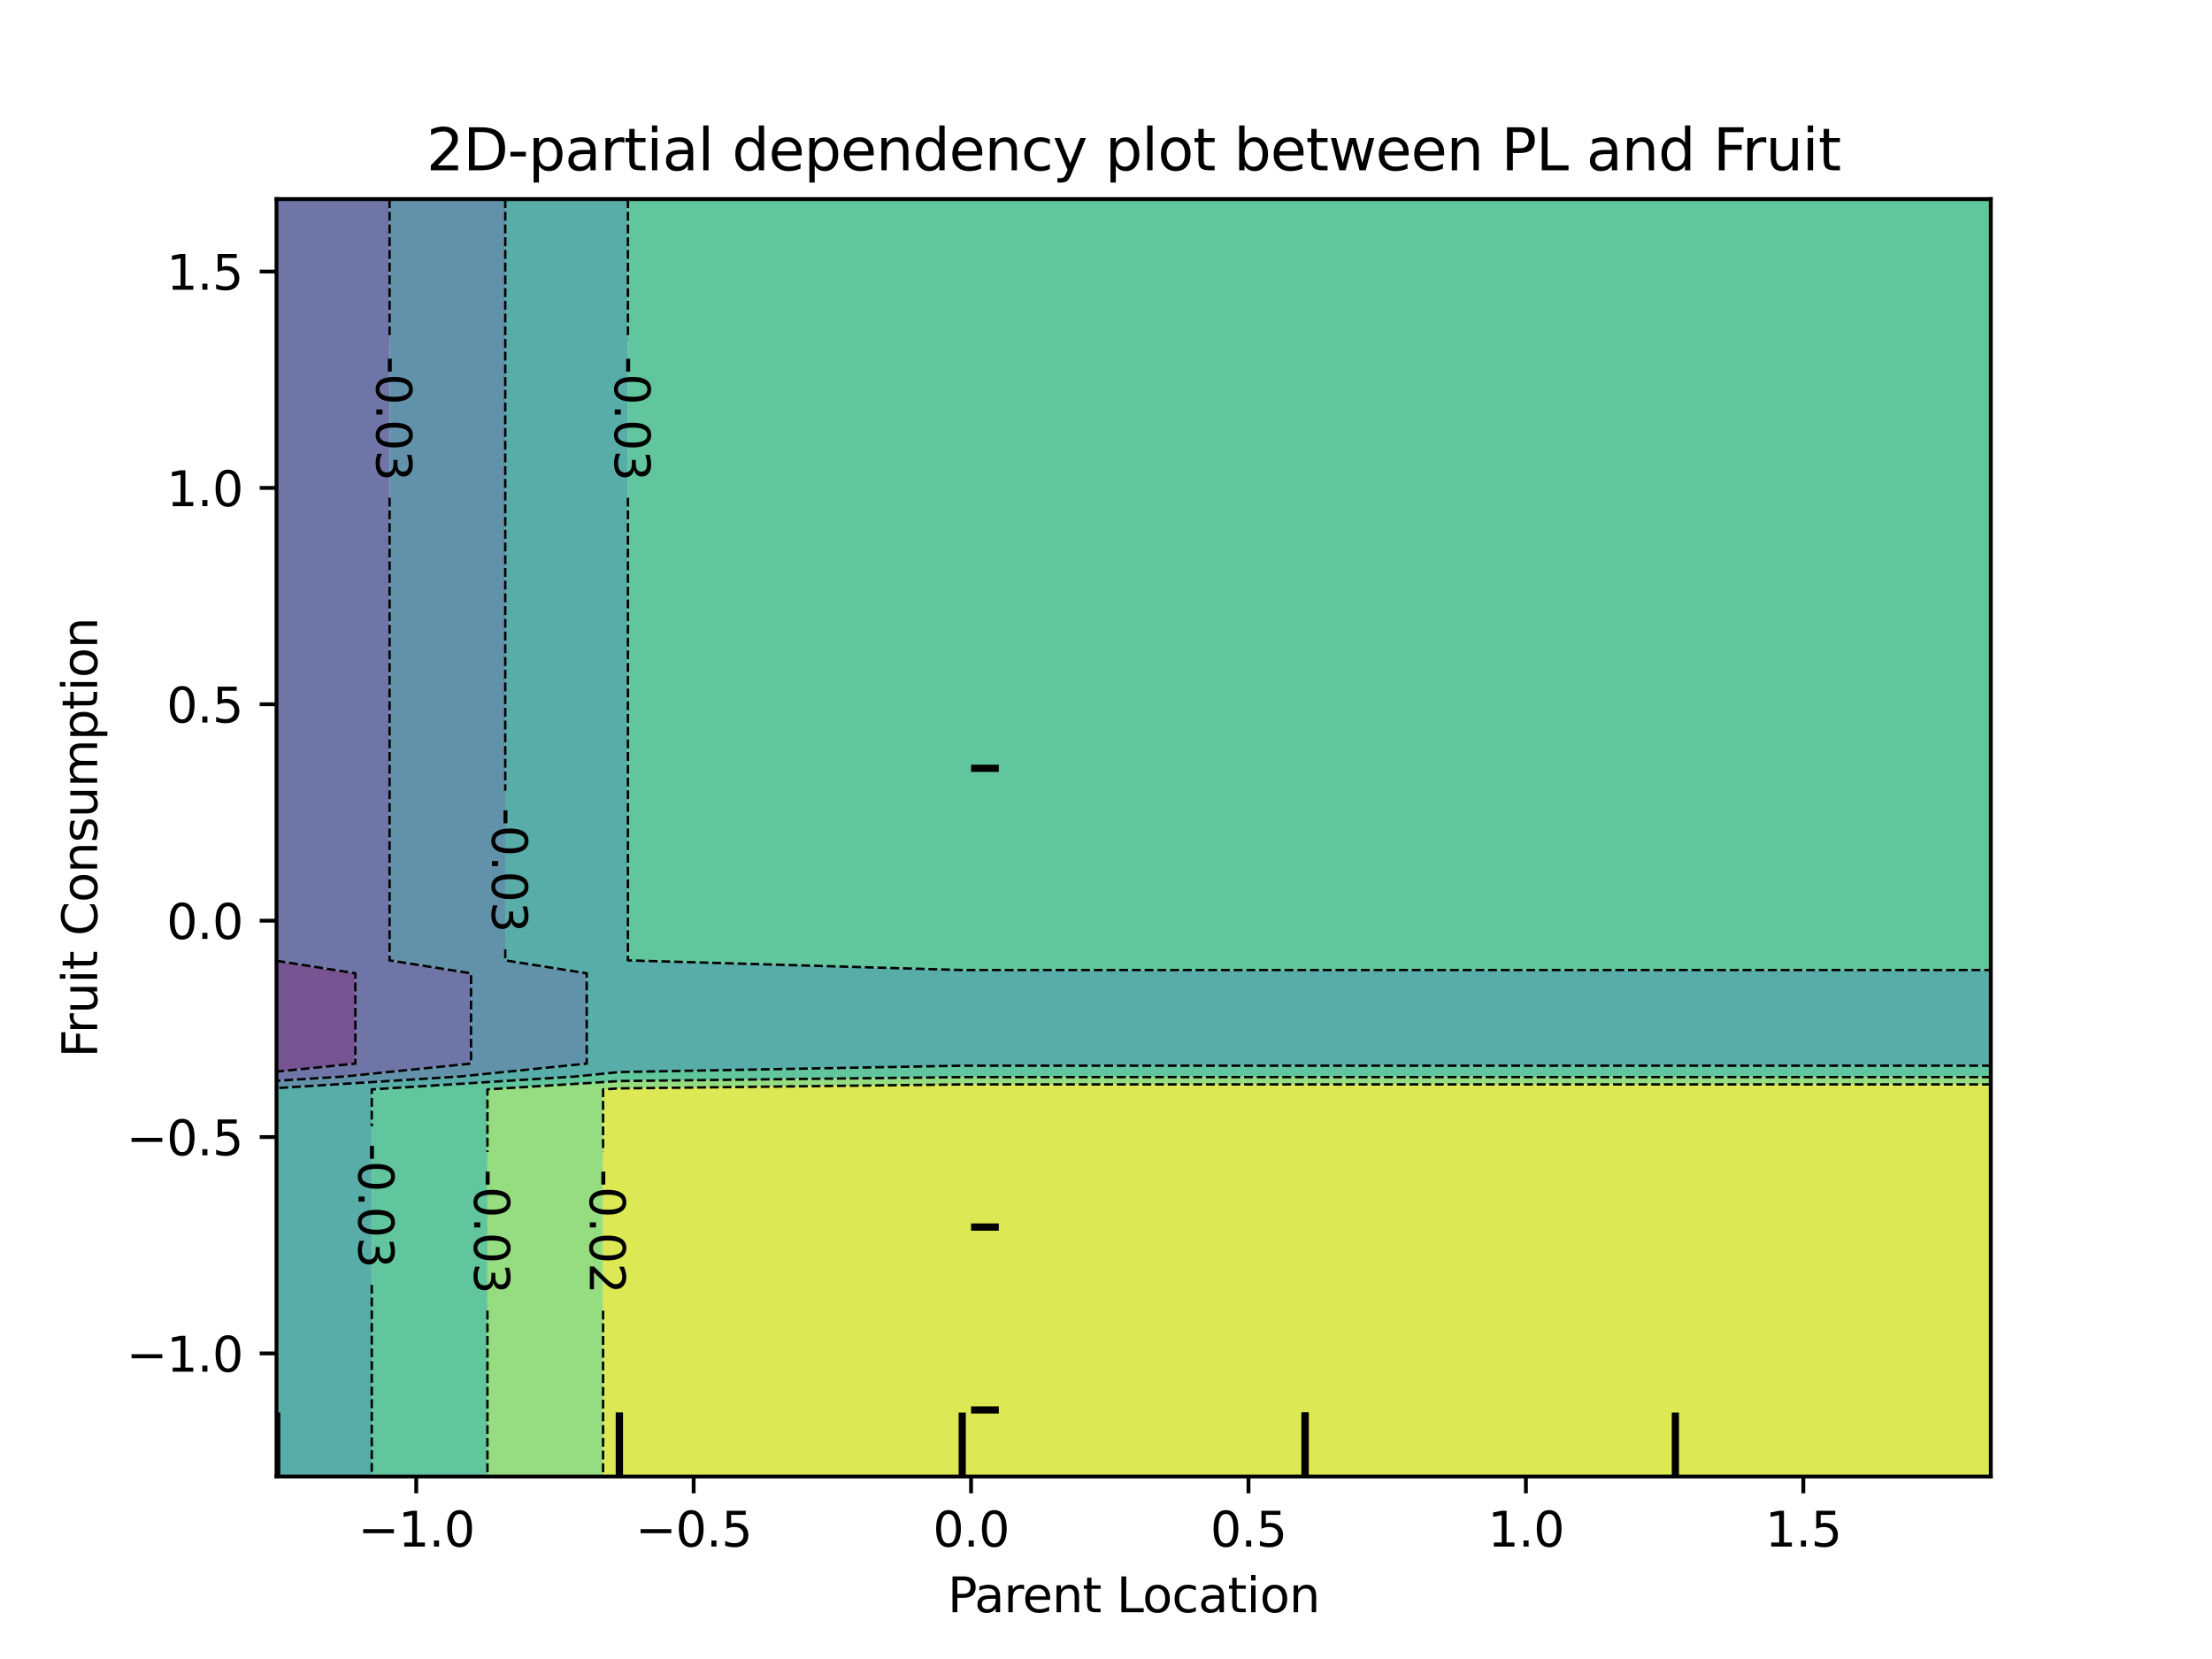 <?xml version="1.0" encoding="utf-8" standalone="no"?>
<!DOCTYPE svg PUBLIC "-//W3C//DTD SVG 1.1//EN"
  "http://www.w3.org/Graphics/SVG/1.1/DTD/svg11.dtd">
<svg xmlns:xlink="http://www.w3.org/1999/xlink" width="460.8pt" height="345.6pt" viewBox="0 0 460.8 345.6" xmlns="http://www.w3.org/2000/svg" version="1.1">
 <defs>
  <style type="text/css">*{stroke-linejoin: round; stroke-linecap: butt}</style>
 </defs>
 <g id="figure_1">
  <g id="patch_1">
   <path d="M 0 345.6 
L 460.8 345.6 
L 460.8 0 
L 0 0 
L 0 345.6 
z
" style="fill: none"/>
  </g>
  <g id="axes_1"/>
  <g id="axes_2">
   <g id="patch_2">
    <path d="M 57.6 307.584 
L 414.72 307.584 
L 414.72 41.472 
L 57.6 41.472 
L 57.6 307.584 
z
" style="fill: none"/>
   </g>
   <g id="PathCollection_1">
    <path d="M 74.029 221.568 
L 74.029 218.88 
L 74.029 216.192 
L 74.029 213.504 
L 74.029 210.816 
L 74.029 208.128 
L 74.029 205.44 
L 74.029 202.752 
L 57.6 200.149 
L 57.6 202.752 
L 57.6 205.44 
L 57.6 208.128 
L 57.6 210.816 
L 57.6 213.504 
L 57.6 216.192 
L 57.6 218.88 
L 57.6 221.568 
L 57.6 223.24 
z
" clip-path="url(#p60df423c65)" style="fill: #481b6d; fill-opacity: 0.75"/>
   </g>
   <g id="PathCollection_2">
    <path d="M 71.714 224.256 
L 98.126 221.568 
L 98.126 218.88 
L 98.126 216.192 
L 98.126 213.504 
L 98.126 210.816 
L 98.126 208.128 
L 98.126 205.44 
L 98.126 202.752 
L 81.158 200.064 
L 81.158 197.376 
L 81.158 194.688 
L 81.158 192 
L 81.158 189.312 
L 81.158 186.624 
L 81.158 183.936 
L 81.158 181.248 
L 81.158 178.56 
L 81.158 175.872 
L 81.158 173.184 
L 81.158 170.496 
L 81.158 167.808 
L 81.158 165.12 
L 81.158 162.432 
L 81.158 159.744 
L 81.158 157.056 
L 81.158 154.368 
L 81.158 151.68 
L 81.158 148.992 
L 81.158 146.304 
L 81.158 143.616 
L 81.158 140.928 
L 81.158 138.24 
L 81.158 135.552 
L 81.158 132.864 
L 81.158 130.176 
L 81.158 127.488 
L 81.158 124.8 
L 81.158 122.112 
L 81.158 119.424 
L 81.158 116.736 
L 81.158 114.048 
L 81.158 111.36 
L 81.158 108.672 
L 81.158 105.984 
L 81.158 103.296 
L 81.158 100.608 
L 81.158 97.92 
L 81.158 95.232 
L 81.158 92.544 
L 81.158 89.856 
L 81.158 87.168 
L 81.158 84.48 
L 81.158 81.792 
L 81.158 79.104 
L 81.158 76.416 
L 81.158 73.728 
L 81.158 71.04 
L 81.158 68.352 
L 81.158 65.664 
L 81.158 62.976 
L 81.158 60.288 
L 81.158 57.6 
L 81.158 54.912 
L 81.158 52.224 
L 81.158 49.536 
L 81.158 46.848 
L 81.158 44.16 
L 81.158 41.472 
L 57.6 41.472 
L 57.6 44.16 
L 57.6 46.848 
L 57.6 49.536 
L 57.6 52.224 
L 57.6 54.912 
L 57.6 57.6 
L 57.6 60.288 
L 57.6 62.976 
L 57.6 65.664 
L 57.6 68.352 
L 57.6 71.04 
L 57.6 73.728 
L 57.6 76.416 
L 57.6 79.104 
L 57.6 81.792 
L 57.6 84.48 
L 57.6 87.168 
L 57.6 89.856 
L 57.6 92.544 
L 57.6 95.232 
L 57.6 97.92 
L 57.6 100.608 
L 57.6 103.296 
L 57.6 105.984 
L 57.6 108.672 
L 57.6 111.36 
L 57.6 114.048 
L 57.6 116.736 
L 57.6 119.424 
L 57.6 122.112 
L 57.6 124.8 
L 57.6 127.488 
L 57.6 130.176 
L 57.6 132.864 
L 57.6 135.552 
L 57.6 138.24 
L 57.6 140.928 
L 57.6 143.616 
L 57.6 146.304 
L 57.6 148.992 
L 57.6 151.68 
L 57.6 154.368 
L 57.6 157.056 
L 57.6 159.744 
L 57.6 162.432 
L 57.6 165.12 
L 57.6 167.808 
L 57.6 170.496 
L 57.6 173.184 
L 57.6 175.872 
L 57.6 178.56 
L 57.6 181.248 
L 57.6 183.936 
L 57.6 186.624 
L 57.6 189.312 
L 57.6 192 
L 57.6 194.688 
L 57.6 197.376 
L 57.6 200.064 
L 57.6 200.149 
L 74.029 202.752 
L 74.029 205.44 
L 74.029 208.128 
L 74.029 210.816 
L 74.029 213.504 
L 74.029 216.192 
L 74.029 218.88 
L 74.029 221.568 
L 57.6 223.24 
L 57.6 224.256 
L 57.6 225.149 
z
" clip-path="url(#p60df423c65)" style="fill: #3f4788; fill-opacity: 0.75"/>
   </g>
   <g id="PathCollection_3">
    <path d="M 95.811 224.256 
L 122.222 221.568 
L 122.222 218.88 
L 122.222 216.192 
L 122.222 213.504 
L 122.222 210.816 
L 122.222 208.128 
L 122.222 205.44 
L 122.222 202.752 
L 105.254 200.064 
L 105.254 197.376 
L 105.254 194.688 
L 105.254 192 
L 105.254 189.312 
L 105.254 186.624 
L 105.254 183.936 
L 105.254 181.248 
L 105.254 178.56 
L 105.254 175.872 
L 105.254 173.184 
L 105.254 170.496 
L 105.254 167.808 
L 105.254 165.12 
L 105.254 162.432 
L 105.254 159.744 
L 105.254 157.056 
L 105.254 154.368 
L 105.254 151.68 
L 105.254 148.992 
L 105.254 146.304 
L 105.254 143.616 
L 105.254 140.928 
L 105.254 138.24 
L 105.254 135.552 
L 105.254 132.864 
L 105.254 130.176 
L 105.254 127.488 
L 105.254 124.8 
L 105.254 122.112 
L 105.254 119.424 
L 105.254 116.736 
L 105.254 114.048 
L 105.254 111.36 
L 105.254 108.672 
L 105.254 105.984 
L 105.254 103.296 
L 105.254 100.608 
L 105.254 97.92 
L 105.254 95.232 
L 105.254 92.544 
L 105.254 89.856 
L 105.254 87.168 
L 105.254 84.48 
L 105.254 81.792 
L 105.254 79.104 
L 105.254 76.416 
L 105.254 73.728 
L 105.254 71.04 
L 105.254 68.352 
L 105.254 65.664 
L 105.254 62.976 
L 105.254 60.288 
L 105.254 57.6 
L 105.254 54.912 
L 105.254 52.224 
L 105.254 49.536 
L 105.254 46.848 
L 105.254 44.16 
L 105.254 41.472 
L 81.158 41.472 
L 81.158 44.16 
L 81.158 46.848 
L 81.158 49.536 
L 81.158 52.224 
L 81.158 54.912 
L 81.158 57.6 
L 81.158 60.288 
L 81.158 62.976 
L 81.158 65.664 
L 81.158 68.352 
L 81.158 71.04 
L 81.158 73.728 
L 81.158 76.416 
L 81.158 79.104 
L 81.158 81.792 
L 81.158 84.48 
L 81.158 87.168 
L 81.158 89.856 
L 81.158 92.544 
L 81.158 95.232 
L 81.158 97.92 
L 81.158 100.608 
L 81.158 103.296 
L 81.158 105.984 
L 81.158 108.672 
L 81.158 111.36 
L 81.158 114.048 
L 81.158 116.736 
L 81.158 119.424 
L 81.158 122.112 
L 81.158 124.8 
L 81.158 127.488 
L 81.158 130.176 
L 81.158 132.864 
L 81.158 135.552 
L 81.158 138.24 
L 81.158 140.928 
L 81.158 143.616 
L 81.158 146.304 
L 81.158 148.992 
L 81.158 151.68 
L 81.158 154.368 
L 81.158 157.056 
L 81.158 159.744 
L 81.158 162.432 
L 81.158 165.12 
L 81.158 167.808 
L 81.158 170.496 
L 81.158 173.184 
L 81.158 175.872 
L 81.158 178.56 
L 81.158 181.248 
L 81.158 183.936 
L 81.158 186.624 
L 81.158 189.312 
L 81.158 192 
L 81.158 194.688 
L 81.158 197.376 
L 81.158 200.064 
L 98.126 202.752 
L 98.126 205.44 
L 98.126 208.128 
L 98.126 210.816 
L 98.126 213.504 
L 98.126 216.192 
L 98.126 218.88 
L 98.126 221.568 
L 71.714 224.256 
L 57.6 225.149 
L 57.6 226.675 
z
" clip-path="url(#p60df423c65)" style="fill: #2e6e8e; fill-opacity: 0.75"/>
   </g>
   <g id="PathCollection_4">
    <path d="M 77.444 304.896 
L 77.444 302.208 
L 77.444 299.52 
L 77.444 296.832 
L 77.444 294.144 
L 77.444 291.456 
L 77.444 288.768 
L 77.444 286.08 
L 77.444 283.392 
L 77.444 280.704 
L 77.444 278.016 
L 77.444 275.328 
L 77.444 272.64 
L 77.444 269.952 
L 77.444 267.264 
L 77.444 264.576 
L 77.444 261.888 
L 77.444 259.2 
L 77.444 256.512 
L 77.444 253.824 
L 77.444 251.136 
L 77.444 248.448 
L 77.444 245.76 
L 77.444 243.072 
L 77.444 240.384 
L 77.444 237.696 
L 77.444 235.008 
L 77.444 232.32 
L 77.444 229.632 
L 77.444 226.944 
L 119.907 224.256 
L 129.024 223.328 
L 200.448 222.001 
L 271.872 222.001 
L 343.296 222.001 
L 414.72 222.001 
L 414.72 221.568 
L 414.72 218.88 
L 414.72 216.192 
L 414.72 213.504 
L 414.72 210.816 
L 414.72 208.128 
L 414.72 205.44 
L 414.72 202.752 
L 414.72 202.078 
L 343.296 202.078 
L 271.872 202.078 
L 200.448 202.078 
L 130.811 200.064 
L 130.811 197.376 
L 130.811 194.688 
L 130.811 192 
L 130.811 189.312 
L 130.811 186.624 
L 130.811 183.936 
L 130.811 181.248 
L 130.811 178.56 
L 130.811 175.872 
L 130.811 173.184 
L 130.811 170.496 
L 130.811 167.808 
L 130.811 165.12 
L 130.811 162.432 
L 130.811 159.744 
L 130.811 157.056 
L 130.811 154.368 
L 130.811 151.68 
L 130.811 148.992 
L 130.811 146.304 
L 130.811 143.616 
L 130.811 140.928 
L 130.811 138.24 
L 130.811 135.552 
L 130.811 132.864 
L 130.811 130.176 
L 130.811 127.488 
L 130.811 124.8 
L 130.811 122.112 
L 130.811 119.424 
L 130.811 116.736 
L 130.811 114.048 
L 130.811 111.36 
L 130.811 108.672 
L 130.811 105.984 
L 130.811 103.296 
L 130.811 100.608 
L 130.811 97.92 
L 130.811 95.232 
L 130.811 92.544 
L 130.811 89.856 
L 130.811 87.168 
L 130.811 84.48 
L 130.811 81.792 
L 130.811 79.104 
L 130.811 76.416 
L 130.811 73.728 
L 130.811 71.04 
L 130.811 68.352 
L 130.811 65.664 
L 130.811 62.976 
L 130.811 60.288 
L 130.811 57.6 
L 130.811 54.912 
L 130.811 52.224 
L 130.811 49.536 
L 130.811 46.848 
L 130.811 44.16 
L 130.811 41.472 
L 129.024 41.472 
L 105.254 41.472 
L 105.254 44.16 
L 105.254 46.848 
L 105.254 49.536 
L 105.254 52.224 
L 105.254 54.912 
L 105.254 57.6 
L 105.254 60.288 
L 105.254 62.976 
L 105.254 65.664 
L 105.254 68.352 
L 105.254 71.04 
L 105.254 73.728 
L 105.254 76.416 
L 105.254 79.104 
L 105.254 81.792 
L 105.254 84.48 
L 105.254 87.168 
L 105.254 89.856 
L 105.254 92.544 
L 105.254 95.232 
L 105.254 97.92 
L 105.254 100.608 
L 105.254 103.296 
L 105.254 105.984 
L 105.254 108.672 
L 105.254 111.36 
L 105.254 114.048 
L 105.254 116.736 
L 105.254 119.424 
L 105.254 122.112 
L 105.254 124.8 
L 105.254 127.488 
L 105.254 130.176 
L 105.254 132.864 
L 105.254 135.552 
L 105.254 138.24 
L 105.254 140.928 
L 105.254 143.616 
L 105.254 146.304 
L 105.254 148.992 
L 105.254 151.68 
L 105.254 154.368 
L 105.254 157.056 
L 105.254 159.744 
L 105.254 162.432 
L 105.254 165.12 
L 105.254 167.808 
L 105.254 170.496 
L 105.254 173.184 
L 105.254 175.872 
L 105.254 178.56 
L 105.254 181.248 
L 105.254 183.936 
L 105.254 186.624 
L 105.254 189.312 
L 105.254 192 
L 105.254 194.688 
L 105.254 197.376 
L 105.254 200.064 
L 122.222 202.752 
L 122.222 205.44 
L 122.222 208.128 
L 122.222 210.816 
L 122.222 213.504 
L 122.222 216.192 
L 122.222 218.88 
L 122.222 221.568 
L 95.811 224.256 
L 57.6 226.675 
L 57.6 226.944 
L 57.6 229.632 
L 57.6 232.32 
L 57.6 235.008 
L 57.6 237.696 
L 57.6 240.384 
L 57.6 243.072 
L 57.6 245.76 
L 57.6 248.448 
L 57.6 251.136 
L 57.6 253.824 
L 57.6 256.512 
L 57.6 259.2 
L 57.6 261.888 
L 57.6 264.576 
L 57.6 267.264 
L 57.6 269.952 
L 57.6 272.64 
L 57.6 275.328 
L 57.6 278.016 
L 57.6 280.704 
L 57.6 283.392 
L 57.6 286.08 
L 57.6 288.768 
L 57.6 291.456 
L 57.6 294.144 
L 57.6 296.832 
L 57.6 299.52 
L 57.6 302.208 
L 57.6 304.896 
L 57.6 307.584 
L 77.444 307.584 
z
" clip-path="url(#p60df423c65)" style="fill: #21918c; fill-opacity: 0.75"/>
   </g>
   <g id="PathCollection_5">
    <path d="M 101.54 304.896 
L 101.54 302.208 
L 101.54 299.52 
L 101.54 296.832 
L 101.54 294.144 
L 101.54 291.456 
L 101.54 288.768 
L 101.54 286.08 
L 101.54 283.392 
L 101.54 280.704 
L 101.54 278.016 
L 101.54 275.328 
L 101.54 272.64 
L 101.54 269.952 
L 101.54 267.264 
L 101.54 264.576 
L 101.54 261.888 
L 101.54 259.2 
L 101.54 256.512 
L 101.54 253.824 
L 101.54 251.136 
L 101.54 248.448 
L 101.54 245.76 
L 101.54 243.072 
L 101.54 240.384 
L 101.54 237.696 
L 101.54 235.008 
L 101.54 232.32 
L 101.54 229.632 
L 101.54 226.944 
L 129.024 225.204 
L 200.448 224.379 
L 271.872 224.379 
L 343.296 224.379 
L 414.72 224.379 
L 414.72 224.256 
L 414.72 222.001 
L 343.296 222.001 
L 271.872 222.001 
L 200.448 222.001 
L 129.024 223.328 
L 119.907 224.256 
L 77.444 226.944 
L 77.444 229.632 
L 77.444 232.32 
L 77.444 235.008 
L 77.444 237.696 
L 77.444 240.384 
L 77.444 243.072 
L 77.444 245.76 
L 77.444 248.448 
L 77.444 251.136 
L 77.444 253.824 
L 77.444 256.512 
L 77.444 259.2 
L 77.444 261.888 
L 77.444 264.576 
L 77.444 267.264 
L 77.444 269.952 
L 77.444 272.64 
L 77.444 275.328 
L 77.444 278.016 
L 77.444 280.704 
L 77.444 283.392 
L 77.444 286.08 
L 77.444 288.768 
L 77.444 291.456 
L 77.444 294.144 
L 77.444 296.832 
L 77.444 299.52 
L 77.444 302.208 
L 77.444 304.896 
L 77.444 307.584 
L 101.54 307.584 
z
" clip-path="url(#p60df423c65)" style="fill: #2db27d; fill-opacity: 0.75"/>
    <path d="M 200.448 202.078 
L 271.872 202.078 
L 343.296 202.078 
L 414.72 202.078 
L 414.72 200.064 
L 414.72 197.376 
L 414.72 194.688 
L 414.72 192 
L 414.72 189.312 
L 414.72 186.624 
L 414.72 183.936 
L 414.72 181.248 
L 414.72 178.56 
L 414.72 175.872 
L 414.72 173.184 
L 414.72 170.496 
L 414.72 167.808 
L 414.72 165.12 
L 414.72 162.432 
L 414.72 159.744 
L 414.72 157.056 
L 414.72 154.368 
L 414.72 151.68 
L 414.72 148.992 
L 414.72 146.304 
L 414.72 143.616 
L 414.72 140.928 
L 414.72 138.24 
L 414.72 135.552 
L 414.72 132.864 
L 414.72 130.176 
L 414.72 127.488 
L 414.72 124.8 
L 414.72 122.112 
L 414.72 119.424 
L 414.72 116.736 
L 414.72 114.048 
L 414.72 111.36 
L 414.72 108.672 
L 414.72 105.984 
L 414.72 103.296 
L 414.72 100.608 
L 414.72 97.92 
L 414.72 95.232 
L 414.72 92.544 
L 414.72 89.856 
L 414.72 87.168 
L 414.72 84.48 
L 414.72 81.792 
L 414.72 79.104 
L 414.72 76.416 
L 414.72 73.728 
L 414.72 71.04 
L 414.72 68.352 
L 414.72 65.664 
L 414.72 62.976 
L 414.72 60.288 
L 414.72 57.6 
L 414.72 54.912 
L 414.72 52.224 
L 414.72 49.536 
L 414.72 46.848 
L 414.72 44.16 
L 414.72 41.472 
L 343.296 41.472 
L 271.872 41.472 
L 200.448 41.472 
L 130.811 41.472 
L 130.811 44.16 
L 130.811 46.848 
L 130.811 49.536 
L 130.811 52.224 
L 130.811 54.912 
L 130.811 57.6 
L 130.811 60.288 
L 130.811 62.976 
L 130.811 65.664 
L 130.811 68.352 
L 130.811 71.04 
L 130.811 73.728 
L 130.811 76.416 
L 130.811 79.104 
L 130.811 81.792 
L 130.811 84.48 
L 130.811 87.168 
L 130.811 89.856 
L 130.811 92.544 
L 130.811 95.232 
L 130.811 97.92 
L 130.811 100.608 
L 130.811 103.296 
L 130.811 105.984 
L 130.811 108.672 
L 130.811 111.36 
L 130.811 114.048 
L 130.811 116.736 
L 130.811 119.424 
L 130.811 122.112 
L 130.811 124.8 
L 130.811 127.488 
L 130.811 130.176 
L 130.811 132.864 
L 130.811 135.552 
L 130.811 138.24 
L 130.811 140.928 
L 130.811 143.616 
L 130.811 146.304 
L 130.811 148.992 
L 130.811 151.68 
L 130.811 154.368 
L 130.811 157.056 
L 130.811 159.744 
L 130.811 162.432 
L 130.811 165.12 
L 130.811 167.808 
L 130.811 170.496 
L 130.811 173.184 
L 130.811 175.872 
L 130.811 178.56 
L 130.811 181.248 
L 130.811 183.936 
L 130.811 186.624 
L 130.811 189.312 
L 130.811 192 
L 130.811 194.688 
L 130.811 197.376 
L 130.811 200.064 
z
" clip-path="url(#p60df423c65)" style="fill: #2db27d; fill-opacity: 0.75"/>
   </g>
   <g id="PathCollection_6">
    <path d="M 125.636 304.896 
L 125.636 302.208 
L 125.636 299.52 
L 125.636 296.832 
L 125.636 294.144 
L 125.636 291.456 
L 125.636 288.768 
L 125.636 286.08 
L 125.636 283.392 
L 125.636 280.704 
L 125.636 278.016 
L 125.636 275.328 
L 125.636 272.64 
L 125.636 269.952 
L 125.636 267.264 
L 125.636 264.576 
L 125.636 261.888 
L 125.636 259.2 
L 125.636 256.512 
L 125.636 253.824 
L 125.636 251.136 
L 125.636 248.448 
L 125.636 245.76 
L 125.636 243.072 
L 125.636 240.384 
L 125.636 237.696 
L 125.636 235.008 
L 125.636 232.32 
L 125.636 229.632 
L 125.636 226.944 
L 129.024 226.73 
L 200.448 225.904 
L 271.872 225.904 
L 343.296 225.904 
L 414.72 225.904 
L 414.72 224.379 
L 343.296 224.379 
L 271.872 224.379 
L 200.448 224.379 
L 129.024 225.204 
L 101.54 226.944 
L 101.54 229.632 
L 101.54 232.32 
L 101.54 235.008 
L 101.54 237.696 
L 101.54 240.384 
L 101.54 243.072 
L 101.54 245.76 
L 101.54 248.448 
L 101.54 251.136 
L 101.54 253.824 
L 101.54 256.512 
L 101.54 259.2 
L 101.54 261.888 
L 101.54 264.576 
L 101.54 267.264 
L 101.54 269.952 
L 101.54 272.64 
L 101.54 275.328 
L 101.54 278.016 
L 101.54 280.704 
L 101.54 283.392 
L 101.54 286.08 
L 101.54 288.768 
L 101.54 291.456 
L 101.54 294.144 
L 101.54 296.832 
L 101.54 299.52 
L 101.54 302.208 
L 101.54 304.896 
L 101.54 307.584 
L 125.636 307.584 
z
" clip-path="url(#p60df423c65)" style="fill: #73d056; fill-opacity: 0.75"/>
   </g>
   <g id="PathCollection_7">
    <path d="M 129.024 307.584 
L 200.448 307.584 
L 271.872 307.584 
L 343.296 307.584 
L 414.72 307.584 
L 414.72 304.896 
L 414.72 302.208 
L 414.72 299.52 
L 414.72 296.832 
L 414.72 294.144 
L 414.72 291.456 
L 414.72 288.768 
L 414.72 286.08 
L 414.72 283.392 
L 414.72 280.704 
L 414.72 278.016 
L 414.72 275.328 
L 414.72 272.64 
L 414.72 269.952 
L 414.72 267.264 
L 414.72 264.576 
L 414.72 261.888 
L 414.72 259.2 
L 414.72 256.512 
L 414.72 253.824 
L 414.72 251.136 
L 414.72 248.448 
L 414.72 245.76 
L 414.72 243.072 
L 414.72 240.384 
L 414.72 237.696 
L 414.72 235.008 
L 414.72 232.32 
L 414.72 229.632 
L 414.72 226.944 
L 414.72 225.904 
L 343.296 225.904 
L 271.872 225.904 
L 200.448 225.904 
L 129.024 226.73 
L 125.636 226.944 
L 125.636 229.632 
L 125.636 232.32 
L 125.636 235.008 
L 125.636 237.696 
L 125.636 240.384 
L 125.636 243.072 
L 125.636 245.76 
L 125.636 248.448 
L 125.636 251.136 
L 125.636 253.824 
L 125.636 256.512 
L 125.636 259.2 
L 125.636 261.888 
L 125.636 264.576 
L 125.636 267.264 
L 125.636 269.952 
L 125.636 272.64 
L 125.636 275.328 
L 125.636 278.016 
L 125.636 280.704 
L 125.636 283.392 
L 125.636 286.08 
L 125.636 288.768 
L 125.636 291.456 
L 125.636 294.144 
L 125.636 296.832 
L 125.636 299.52 
L 125.636 302.208 
L 125.636 304.896 
L 125.636 307.584 
z
" clip-path="url(#p60df423c65)" style="fill: #d0e11c; fill-opacity: 0.75"/>
   </g>
   <g id="matplotlib.axis_1">
    <g id="xtick_1">
     <g id="line2d_1">
      <defs>
       <path id="mcee9be5ef1" d="M 0 0 
L 0 3.5 
" style="stroke: #000000; stroke-width: 0.8"/>
      </defs>
      <g>
       <use xlink:href="#mcee9be5ef1" x="86.71" y="307.584" style="stroke: #000000; stroke-width: 0.8"/>
      </g>
     </g>
     <g id="text_1">
      <!-- −1.0 -->
      <g transform="translate(74.569 322.182) scale(0.1 -0.1)">
       <defs>
        <path id="DejaVuSans-2212" d="M 678 2272 
L 4684 2272 
L 4684 1741 
L 678 1741 
L 678 2272 
z
" transform="scale(0.016)"/>
        <path id="DejaVuSans-31" d="M 794 531 
L 1825 531 
L 1825 4091 
L 703 3866 
L 703 4441 
L 1819 4666 
L 2450 4666 
L 2450 531 
L 3481 531 
L 3481 0 
L 794 0 
L 794 531 
z
" transform="scale(0.016)"/>
        <path id="DejaVuSans-2e" d="M 684 794 
L 1344 794 
L 1344 0 
L 684 0 
L 684 794 
z
" transform="scale(0.016)"/>
        <path id="DejaVuSans-30" d="M 2034 4250 
Q 1547 4250 1301 3770 
Q 1056 3291 1056 2328 
Q 1056 1369 1301 889 
Q 1547 409 2034 409 
Q 2525 409 2770 889 
Q 3016 1369 3016 2328 
Q 3016 3291 2770 3770 
Q 2525 4250 2034 4250 
z
M 2034 4750 
Q 2819 4750 3233 4129 
Q 3647 3509 3647 2328 
Q 3647 1150 3233 529 
Q 2819 -91 2034 -91 
Q 1250 -91 836 529 
Q 422 1150 422 2328 
Q 422 3509 836 4129 
Q 1250 4750 2034 4750 
z
" transform="scale(0.016)"/>
       </defs>
       <use xlink:href="#DejaVuSans-2212"/>
       <use xlink:href="#DejaVuSans-31" x="83.789"/>
       <use xlink:href="#DejaVuSans-2e" x="147.412"/>
       <use xlink:href="#DejaVuSans-30" x="179.199"/>
      </g>
     </g>
    </g>
    <g id="xtick_2">
     <g id="line2d_2">
      <g>
       <use xlink:href="#mcee9be5ef1" x="144.501" y="307.584" style="stroke: #000000; stroke-width: 0.8"/>
      </g>
     </g>
     <g id="text_2">
      <!-- −0.5 -->
      <g transform="translate(132.359 322.182) scale(0.1 -0.1)">
       <defs>
        <path id="DejaVuSans-35" d="M 691 4666 
L 3169 4666 
L 3169 4134 
L 1269 4134 
L 1269 2991 
Q 1406 3038 1543 3061 
Q 1681 3084 1819 3084 
Q 2600 3084 3056 2656 
Q 3513 2228 3513 1497 
Q 3513 744 3044 326 
Q 2575 -91 1722 -91 
Q 1428 -91 1123 -41 
Q 819 9 494 109 
L 494 744 
Q 775 591 1075 516 
Q 1375 441 1709 441 
Q 2250 441 2565 725 
Q 2881 1009 2881 1497 
Q 2881 1984 2565 2268 
Q 2250 2553 1709 2553 
Q 1456 2553 1204 2497 
Q 953 2441 691 2322 
L 691 4666 
z
" transform="scale(0.016)"/>
       </defs>
       <use xlink:href="#DejaVuSans-2212"/>
       <use xlink:href="#DejaVuSans-30" x="83.789"/>
       <use xlink:href="#DejaVuSans-2e" x="147.412"/>
       <use xlink:href="#DejaVuSans-35" x="179.199"/>
      </g>
     </g>
    </g>
    <g id="xtick_3">
     <g id="line2d_3">
      <g>
       <use xlink:href="#mcee9be5ef1" x="202.291" y="307.584" style="stroke: #000000; stroke-width: 0.8"/>
      </g>
     </g>
     <g id="text_3">
      <!-- 0.0 -->
      <g transform="translate(194.34 322.182) scale(0.1 -0.1)">
       <use xlink:href="#DejaVuSans-30"/>
       <use xlink:href="#DejaVuSans-2e" x="63.623"/>
       <use xlink:href="#DejaVuSans-30" x="95.41"/>
      </g>
     </g>
    </g>
    <g id="xtick_4">
     <g id="line2d_4">
      <g>
       <use xlink:href="#mcee9be5ef1" x="260.082" y="307.584" style="stroke: #000000; stroke-width: 0.8"/>
      </g>
     </g>
     <g id="text_4">
      <!-- 0.5 -->
      <g transform="translate(252.13 322.182) scale(0.1 -0.1)">
       <use xlink:href="#DejaVuSans-30"/>
       <use xlink:href="#DejaVuSans-2e" x="63.623"/>
       <use xlink:href="#DejaVuSans-35" x="95.41"/>
      </g>
     </g>
    </g>
    <g id="xtick_5">
     <g id="line2d_5">
      <g>
       <use xlink:href="#mcee9be5ef1" x="317.872" y="307.584" style="stroke: #000000; stroke-width: 0.8"/>
      </g>
     </g>
     <g id="text_5">
      <!-- 1.0 -->
      <g transform="translate(309.921 322.182) scale(0.1 -0.1)">
       <use xlink:href="#DejaVuSans-31"/>
       <use xlink:href="#DejaVuSans-2e" x="63.623"/>
       <use xlink:href="#DejaVuSans-30" x="95.41"/>
      </g>
     </g>
    </g>
    <g id="xtick_6">
     <g id="line2d_6">
      <g>
       <use xlink:href="#mcee9be5ef1" x="375.663" y="307.584" style="stroke: #000000; stroke-width: 0.8"/>
      </g>
     </g>
     <g id="text_6">
      <!-- 1.5 -->
      <g transform="translate(367.711 322.182) scale(0.1 -0.1)">
       <use xlink:href="#DejaVuSans-31"/>
       <use xlink:href="#DejaVuSans-2e" x="63.623"/>
       <use xlink:href="#DejaVuSans-35" x="95.41"/>
      </g>
     </g>
    </g>
    <g id="text_7">
     <!-- Parent Location -->
     <g transform="translate(197.42 335.861) scale(0.1 -0.1)">
      <defs>
       <path id="DejaVuSans-50" d="M 1259 4147 
L 1259 2394 
L 2053 2394 
Q 2494 2394 2734 2622 
Q 2975 2850 2975 3272 
Q 2975 3691 2734 3919 
Q 2494 4147 2053 4147 
L 1259 4147 
z
M 628 4666 
L 2053 4666 
Q 2838 4666 3239 4311 
Q 3641 3956 3641 3272 
Q 3641 2581 3239 2228 
Q 2838 1875 2053 1875 
L 1259 1875 
L 1259 0 
L 628 0 
L 628 4666 
z
" transform="scale(0.016)"/>
       <path id="DejaVuSans-61" d="M 2194 1759 
Q 1497 1759 1228 1600 
Q 959 1441 959 1056 
Q 959 750 1161 570 
Q 1363 391 1709 391 
Q 2188 391 2477 730 
Q 2766 1069 2766 1631 
L 2766 1759 
L 2194 1759 
z
M 3341 1997 
L 3341 0 
L 2766 0 
L 2766 531 
Q 2569 213 2275 61 
Q 1981 -91 1556 -91 
Q 1019 -91 701 211 
Q 384 513 384 1019 
Q 384 1609 779 1909 
Q 1175 2209 1959 2209 
L 2766 2209 
L 2766 2266 
Q 2766 2663 2505 2880 
Q 2244 3097 1772 3097 
Q 1472 3097 1187 3025 
Q 903 2953 641 2809 
L 641 3341 
Q 956 3463 1253 3523 
Q 1550 3584 1831 3584 
Q 2591 3584 2966 3190 
Q 3341 2797 3341 1997 
z
" transform="scale(0.016)"/>
       <path id="DejaVuSans-72" d="M 2631 2963 
Q 2534 3019 2420 3045 
Q 2306 3072 2169 3072 
Q 1681 3072 1420 2755 
Q 1159 2438 1159 1844 
L 1159 0 
L 581 0 
L 581 3500 
L 1159 3500 
L 1159 2956 
Q 1341 3275 1631 3429 
Q 1922 3584 2338 3584 
Q 2397 3584 2469 3576 
Q 2541 3569 2628 3553 
L 2631 2963 
z
" transform="scale(0.016)"/>
       <path id="DejaVuSans-65" d="M 3597 1894 
L 3597 1613 
L 953 1613 
Q 991 1019 1311 708 
Q 1631 397 2203 397 
Q 2534 397 2845 478 
Q 3156 559 3463 722 
L 3463 178 
Q 3153 47 2828 -22 
Q 2503 -91 2169 -91 
Q 1331 -91 842 396 
Q 353 884 353 1716 
Q 353 2575 817 3079 
Q 1281 3584 2069 3584 
Q 2775 3584 3186 3129 
Q 3597 2675 3597 1894 
z
M 3022 2063 
Q 3016 2534 2758 2815 
Q 2500 3097 2075 3097 
Q 1594 3097 1305 2825 
Q 1016 2553 972 2059 
L 3022 2063 
z
" transform="scale(0.016)"/>
       <path id="DejaVuSans-6e" d="M 3513 2113 
L 3513 0 
L 2938 0 
L 2938 2094 
Q 2938 2591 2744 2837 
Q 2550 3084 2163 3084 
Q 1697 3084 1428 2787 
Q 1159 2491 1159 1978 
L 1159 0 
L 581 0 
L 581 3500 
L 1159 3500 
L 1159 2956 
Q 1366 3272 1645 3428 
Q 1925 3584 2291 3584 
Q 2894 3584 3203 3211 
Q 3513 2838 3513 2113 
z
" transform="scale(0.016)"/>
       <path id="DejaVuSans-74" d="M 1172 4494 
L 1172 3500 
L 2356 3500 
L 2356 3053 
L 1172 3053 
L 1172 1153 
Q 1172 725 1289 603 
Q 1406 481 1766 481 
L 2356 481 
L 2356 0 
L 1766 0 
Q 1100 0 847 248 
Q 594 497 594 1153 
L 594 3053 
L 172 3053 
L 172 3500 
L 594 3500 
L 594 4494 
L 1172 4494 
z
" transform="scale(0.016)"/>
       <path id="DejaVuSans-20" transform="scale(0.016)"/>
       <path id="DejaVuSans-4c" d="M 628 4666 
L 1259 4666 
L 1259 531 
L 3531 531 
L 3531 0 
L 628 0 
L 628 4666 
z
" transform="scale(0.016)"/>
       <path id="DejaVuSans-6f" d="M 1959 3097 
Q 1497 3097 1228 2736 
Q 959 2375 959 1747 
Q 959 1119 1226 758 
Q 1494 397 1959 397 
Q 2419 397 2687 759 
Q 2956 1122 2956 1747 
Q 2956 2369 2687 2733 
Q 2419 3097 1959 3097 
z
M 1959 3584 
Q 2709 3584 3137 3096 
Q 3566 2609 3566 1747 
Q 3566 888 3137 398 
Q 2709 -91 1959 -91 
Q 1206 -91 779 398 
Q 353 888 353 1747 
Q 353 2609 779 3096 
Q 1206 3584 1959 3584 
z
" transform="scale(0.016)"/>
       <path id="DejaVuSans-63" d="M 3122 3366 
L 3122 2828 
Q 2878 2963 2633 3030 
Q 2388 3097 2138 3097 
Q 1578 3097 1268 2742 
Q 959 2388 959 1747 
Q 959 1106 1268 751 
Q 1578 397 2138 397 
Q 2388 397 2633 464 
Q 2878 531 3122 666 
L 3122 134 
Q 2881 22 2623 -34 
Q 2366 -91 2075 -91 
Q 1284 -91 818 406 
Q 353 903 353 1747 
Q 353 2603 823 3093 
Q 1294 3584 2113 3584 
Q 2378 3584 2631 3529 
Q 2884 3475 3122 3366 
z
" transform="scale(0.016)"/>
       <path id="DejaVuSans-69" d="M 603 3500 
L 1178 3500 
L 1178 0 
L 603 0 
L 603 3500 
z
M 603 4863 
L 1178 4863 
L 1178 4134 
L 603 4134 
L 603 4863 
z
" transform="scale(0.016)"/>
      </defs>
      <use xlink:href="#DejaVuSans-50"/>
      <use xlink:href="#DejaVuSans-61" x="55.803"/>
      <use xlink:href="#DejaVuSans-72" x="117.082"/>
      <use xlink:href="#DejaVuSans-65" x="155.945"/>
      <use xlink:href="#DejaVuSans-6e" x="217.469"/>
      <use xlink:href="#DejaVuSans-74" x="280.848"/>
      <use xlink:href="#DejaVuSans-20" x="320.057"/>
      <use xlink:href="#DejaVuSans-4c" x="351.844"/>
      <use xlink:href="#DejaVuSans-6f" x="405.807"/>
      <use xlink:href="#DejaVuSans-63" x="466.988"/>
      <use xlink:href="#DejaVuSans-61" x="521.969"/>
      <use xlink:href="#DejaVuSans-74" x="583.248"/>
      <use xlink:href="#DejaVuSans-69" x="622.457"/>
      <use xlink:href="#DejaVuSans-6f" x="650.24"/>
      <use xlink:href="#DejaVuSans-6e" x="711.422"/>
     </g>
    </g>
   </g>
   <g id="matplotlib.axis_2">
    <g id="ytick_1">
     <g id="line2d_7">
      <defs>
       <path id="ma6705ff726" d="M 0 0 
L -3.5 0 
" style="stroke: #000000; stroke-width: 0.8"/>
      </defs>
      <g>
       <use xlink:href="#ma6705ff726" x="57.6" y="281.944" style="stroke: #000000; stroke-width: 0.8"/>
      </g>
     </g>
     <g id="text_8">
      <!-- −1.0 -->
      <g transform="translate(26.317 285.744) scale(0.1 -0.1)">
       <use xlink:href="#DejaVuSans-2212"/>
       <use xlink:href="#DejaVuSans-31" x="83.789"/>
       <use xlink:href="#DejaVuSans-2e" x="147.412"/>
       <use xlink:href="#DejaVuSans-30" x="179.199"/>
      </g>
     </g>
    </g>
    <g id="ytick_2">
     <g id="line2d_8">
      <g>
       <use xlink:href="#ma6705ff726" x="57.6" y="236.868" style="stroke: #000000; stroke-width: 0.8"/>
      </g>
     </g>
     <g id="text_9">
      <!-- −0.5 -->
      <g transform="translate(26.317 240.667) scale(0.1 -0.1)">
       <use xlink:href="#DejaVuSans-2212"/>
       <use xlink:href="#DejaVuSans-30" x="83.789"/>
       <use xlink:href="#DejaVuSans-2e" x="147.412"/>
       <use xlink:href="#DejaVuSans-35" x="179.199"/>
      </g>
     </g>
    </g>
    <g id="ytick_3">
     <g id="line2d_9">
      <g>
       <use xlink:href="#ma6705ff726" x="57.6" y="191.792" style="stroke: #000000; stroke-width: 0.8"/>
      </g>
     </g>
     <g id="text_10">
      <!-- 0.0 -->
      <g transform="translate(34.697 195.591) scale(0.1 -0.1)">
       <use xlink:href="#DejaVuSans-30"/>
       <use xlink:href="#DejaVuSans-2e" x="63.623"/>
       <use xlink:href="#DejaVuSans-30" x="95.41"/>
      </g>
     </g>
    </g>
    <g id="ytick_4">
     <g id="line2d_10">
      <g>
       <use xlink:href="#ma6705ff726" x="57.6" y="146.715" style="stroke: #000000; stroke-width: 0.8"/>
      </g>
     </g>
     <g id="text_11">
      <!-- 0.5 -->
      <g transform="translate(34.697 150.515) scale(0.1 -0.1)">
       <use xlink:href="#DejaVuSans-30"/>
       <use xlink:href="#DejaVuSans-2e" x="63.623"/>
       <use xlink:href="#DejaVuSans-35" x="95.41"/>
      </g>
     </g>
    </g>
    <g id="ytick_5">
     <g id="line2d_11">
      <g>
       <use xlink:href="#ma6705ff726" x="57.6" y="101.639" style="stroke: #000000; stroke-width: 0.8"/>
      </g>
     </g>
     <g id="text_12">
      <!-- 1.0 -->
      <g transform="translate(34.697 105.438) scale(0.1 -0.1)">
       <use xlink:href="#DejaVuSans-31"/>
       <use xlink:href="#DejaVuSans-2e" x="63.623"/>
       <use xlink:href="#DejaVuSans-30" x="95.41"/>
      </g>
     </g>
    </g>
    <g id="ytick_6">
     <g id="line2d_12">
      <g>
       <use xlink:href="#ma6705ff726" x="57.6" y="56.563" style="stroke: #000000; stroke-width: 0.8"/>
      </g>
     </g>
     <g id="text_13">
      <!-- 1.5 -->
      <g transform="translate(34.697 60.362) scale(0.1 -0.1)">
       <use xlink:href="#DejaVuSans-31"/>
       <use xlink:href="#DejaVuSans-2e" x="63.623"/>
       <use xlink:href="#DejaVuSans-35" x="95.41"/>
      </g>
     </g>
    </g>
    <g id="text_14">
     <!-- Fruit Consumption -->
     <g transform="translate(20.238 220.319) rotate(-90) scale(0.1 -0.1)">
      <defs>
       <path id="DejaVuSans-46" d="M 628 4666 
L 3309 4666 
L 3309 4134 
L 1259 4134 
L 1259 2759 
L 3109 2759 
L 3109 2228 
L 1259 2228 
L 1259 0 
L 628 0 
L 628 4666 
z
" transform="scale(0.016)"/>
       <path id="DejaVuSans-75" d="M 544 1381 
L 544 3500 
L 1119 3500 
L 1119 1403 
Q 1119 906 1312 657 
Q 1506 409 1894 409 
Q 2359 409 2629 706 
Q 2900 1003 2900 1516 
L 2900 3500 
L 3475 3500 
L 3475 0 
L 2900 0 
L 2900 538 
Q 2691 219 2414 64 
Q 2138 -91 1772 -91 
Q 1169 -91 856 284 
Q 544 659 544 1381 
z
M 1991 3584 
L 1991 3584 
z
" transform="scale(0.016)"/>
       <path id="DejaVuSans-43" d="M 4122 4306 
L 4122 3641 
Q 3803 3938 3442 4084 
Q 3081 4231 2675 4231 
Q 1875 4231 1450 3742 
Q 1025 3253 1025 2328 
Q 1025 1406 1450 917 
Q 1875 428 2675 428 
Q 3081 428 3442 575 
Q 3803 722 4122 1019 
L 4122 359 
Q 3791 134 3420 21 
Q 3050 -91 2638 -91 
Q 1578 -91 968 557 
Q 359 1206 359 2328 
Q 359 3453 968 4101 
Q 1578 4750 2638 4750 
Q 3056 4750 3426 4639 
Q 3797 4528 4122 4306 
z
" transform="scale(0.016)"/>
       <path id="DejaVuSans-73" d="M 2834 3397 
L 2834 2853 
Q 2591 2978 2328 3040 
Q 2066 3103 1784 3103 
Q 1356 3103 1142 2972 
Q 928 2841 928 2578 
Q 928 2378 1081 2264 
Q 1234 2150 1697 2047 
L 1894 2003 
Q 2506 1872 2764 1633 
Q 3022 1394 3022 966 
Q 3022 478 2636 193 
Q 2250 -91 1575 -91 
Q 1294 -91 989 -36 
Q 684 19 347 128 
L 347 722 
Q 666 556 975 473 
Q 1284 391 1588 391 
Q 1994 391 2212 530 
Q 2431 669 2431 922 
Q 2431 1156 2273 1281 
Q 2116 1406 1581 1522 
L 1381 1569 
Q 847 1681 609 1914 
Q 372 2147 372 2553 
Q 372 3047 722 3315 
Q 1072 3584 1716 3584 
Q 2034 3584 2315 3537 
Q 2597 3491 2834 3397 
z
" transform="scale(0.016)"/>
       <path id="DejaVuSans-6d" d="M 3328 2828 
Q 3544 3216 3844 3400 
Q 4144 3584 4550 3584 
Q 5097 3584 5394 3201 
Q 5691 2819 5691 2113 
L 5691 0 
L 5113 0 
L 5113 2094 
Q 5113 2597 4934 2840 
Q 4756 3084 4391 3084 
Q 3944 3084 3684 2787 
Q 3425 2491 3425 1978 
L 3425 0 
L 2847 0 
L 2847 2094 
Q 2847 2600 2669 2842 
Q 2491 3084 2119 3084 
Q 1678 3084 1418 2786 
Q 1159 2488 1159 1978 
L 1159 0 
L 581 0 
L 581 3500 
L 1159 3500 
L 1159 2956 
Q 1356 3278 1631 3431 
Q 1906 3584 2284 3584 
Q 2666 3584 2933 3390 
Q 3200 3197 3328 2828 
z
" transform="scale(0.016)"/>
       <path id="DejaVuSans-70" d="M 1159 525 
L 1159 -1331 
L 581 -1331 
L 581 3500 
L 1159 3500 
L 1159 2969 
Q 1341 3281 1617 3432 
Q 1894 3584 2278 3584 
Q 2916 3584 3314 3078 
Q 3713 2572 3713 1747 
Q 3713 922 3314 415 
Q 2916 -91 2278 -91 
Q 1894 -91 1617 61 
Q 1341 213 1159 525 
z
M 3116 1747 
Q 3116 2381 2855 2742 
Q 2594 3103 2138 3103 
Q 1681 3103 1420 2742 
Q 1159 2381 1159 1747 
Q 1159 1113 1420 752 
Q 1681 391 2138 391 
Q 2594 391 2855 752 
Q 3116 1113 3116 1747 
z
" transform="scale(0.016)"/>
      </defs>
      <use xlink:href="#DejaVuSans-46"/>
      <use xlink:href="#DejaVuSans-72" x="50.27"/>
      <use xlink:href="#DejaVuSans-75" x="91.383"/>
      <use xlink:href="#DejaVuSans-69" x="154.762"/>
      <use xlink:href="#DejaVuSans-74" x="182.545"/>
      <use xlink:href="#DejaVuSans-20" x="221.754"/>
      <use xlink:href="#DejaVuSans-43" x="253.541"/>
      <use xlink:href="#DejaVuSans-6f" x="323.365"/>
      <use xlink:href="#DejaVuSans-6e" x="384.547"/>
      <use xlink:href="#DejaVuSans-73" x="447.926"/>
      <use xlink:href="#DejaVuSans-75" x="500.025"/>
      <use xlink:href="#DejaVuSans-6d" x="563.404"/>
      <use xlink:href="#DejaVuSans-70" x="660.816"/>
      <use xlink:href="#DejaVuSans-74" x="724.293"/>
      <use xlink:href="#DejaVuSans-69" x="763.502"/>
      <use xlink:href="#DejaVuSans-6f" x="791.285"/>
      <use xlink:href="#DejaVuSans-6e" x="852.467"/>
     </g>
    </g>
   </g>
   <g id="PathCollection_8"/>
   <g id="PathCollection_9">
    <path d="M 57.6 200.149 
L 74.029 202.752 
L 74.029 205.44 
L 74.029 208.128 
L 74.029 210.816 
L 74.029 213.504 
L 74.029 216.192 
L 74.029 218.88 
L 74.029 221.568 
L 57.6 223.24 
" clip-path="url(#p60df423c65)" style="fill: none; stroke-dasharray: 1.85,0.8; stroke-dashoffset: 0; stroke: #000000; stroke-width: 0.5"/>
   </g>
   <g id="PathCollection_10">
    <path d="M 81.158 41.472 
L 81.158 44.16 
L 81.158 46.848 
L 81.158 49.536 
L 81.158 52.224 
L 81.158 54.912 
L 81.158 57.6 
L 81.158 60.288 
L 81.158 62.976 
L 81.158 65.664 
L 81.158 68.352 
L 81.158 70.653 
" clip-path="url(#p60df423c65)" style="fill: none; stroke-dasharray: 1.85,0.8; stroke-dashoffset: 0; stroke: #000000; stroke-width: 0.5"/>
    <path d="M 81.158 103.683 
L 81.158 105.984 
L 81.158 108.672 
L 81.158 111.36 
L 81.158 114.048 
L 81.158 116.736 
L 81.158 119.424 
L 81.158 122.112 
L 81.158 124.8 
L 81.158 127.488 
L 81.158 130.176 
L 81.158 132.864 
L 81.158 135.552 
L 81.158 138.24 
L 81.158 140.928 
L 81.158 143.616 
L 81.158 146.304 
L 81.158 148.992 
L 81.158 151.68 
L 81.158 154.368 
L 81.158 157.056 
L 81.158 159.744 
L 81.158 162.432 
L 81.158 165.12 
L 81.158 167.808 
L 81.158 170.496 
L 81.158 173.184 
L 81.158 175.872 
L 81.158 178.56 
L 81.158 181.248 
L 81.158 183.936 
L 81.158 186.624 
L 81.158 189.312 
L 81.158 192 
L 81.158 194.688 
L 81.158 197.376 
L 81.158 200.064 
L 98.126 202.752 
L 98.126 205.44 
L 98.126 208.128 
L 98.126 210.816 
L 98.126 213.504 
L 98.126 216.192 
L 98.126 218.88 
L 98.126 221.568 
L 71.714 224.256 
L 57.6 225.149 
" clip-path="url(#p60df423c65)" style="fill: none; stroke-dasharray: 1.85,0.8; stroke-dashoffset: 0; stroke: #000000; stroke-width: 0.5"/>
   </g>
   <g id="PathCollection_11">
    <path d="M 105.254 41.472 
L 105.254 44.16 
L 105.254 46.848 
L 105.254 49.536 
L 105.254 52.224 
L 105.254 54.912 
L 105.254 57.6 
L 105.254 60.288 
L 105.254 62.976 
L 105.254 65.664 
L 105.254 68.352 
L 105.254 71.04 
L 105.254 73.728 
L 105.254 76.416 
L 105.254 79.104 
L 105.254 81.792 
L 105.254 84.48 
L 105.254 87.168 
L 105.254 89.856 
L 105.254 92.544 
L 105.254 95.232 
L 105.254 97.92 
L 105.254 100.608 
L 105.254 103.296 
L 105.254 105.984 
L 105.254 108.672 
L 105.254 111.36 
L 105.254 114.048 
L 105.254 116.736 
L 105.254 119.424 
L 105.254 122.112 
L 105.254 124.8 
L 105.254 127.488 
L 105.254 130.176 
L 105.254 132.864 
L 105.254 135.552 
L 105.254 138.24 
L 105.254 140.928 
L 105.254 143.616 
L 105.254 146.304 
L 105.254 148.992 
L 105.254 151.68 
L 105.254 154.368 
L 105.254 157.056 
L 105.254 159.744 
L 105.254 162.432 
L 105.254 164.733 
" clip-path="url(#p60df423c65)" style="fill: none; stroke-dasharray: 1.85,0.8; stroke-dashoffset: 0; stroke: #000000; stroke-width: 0.5"/>
    <path d="M 105.254 197.763 
L 105.254 200.064 
L 122.222 202.752 
L 122.222 205.44 
L 122.222 208.128 
L 122.222 210.816 
L 122.222 213.504 
L 122.222 216.192 
L 122.222 218.88 
L 122.222 221.568 
L 95.811 224.256 
L 57.6 226.675 
" clip-path="url(#p60df423c65)" style="fill: none; stroke-dasharray: 1.85,0.8; stroke-dashoffset: 0; stroke: #000000; stroke-width: 0.5"/>
   </g>
   <g id="PathCollection_12">
    <path d="M 414.72 222.001 
L 343.296 222.001 
L 271.872 222.001 
L 200.448 222.001 
L 129.024 223.328 
L 119.907 224.256 
L 77.444 226.944 
L 77.444 229.632 
L 77.444 232.32 
L 77.444 234.621 
" clip-path="url(#p60df423c65)" style="fill: none; stroke-dasharray: 1.85,0.8; stroke-dashoffset: 0; stroke: #000000; stroke-width: 0.5"/>
    <path d="M 77.444 267.651 
L 77.444 269.952 
L 77.444 272.64 
L 77.444 275.328 
L 77.444 278.016 
L 77.444 280.704 
L 77.444 283.392 
L 77.444 286.08 
L 77.444 288.768 
L 77.444 291.456 
L 77.444 294.144 
L 77.444 296.832 
L 77.444 299.52 
L 77.444 302.208 
L 77.444 304.896 
L 77.444 307.584 
" clip-path="url(#p60df423c65)" style="fill: none; stroke-dasharray: 1.85,0.8; stroke-dashoffset: 0; stroke: #000000; stroke-width: 0.5"/>
    <path d="M 130.811 41.472 
L 130.811 44.16 
L 130.811 46.848 
L 130.811 49.536 
L 130.811 52.224 
L 130.811 54.912 
L 130.811 57.6 
L 130.811 60.288 
L 130.811 62.976 
L 130.811 65.664 
L 130.811 68.352 
L 130.811 70.653 
" clip-path="url(#p60df423c65)" style="fill: none; stroke-dasharray: 1.85,0.8; stroke-dashoffset: 0; stroke: #000000; stroke-width: 0.5"/>
    <path d="M 130.811 103.683 
L 130.811 105.984 
L 130.811 108.672 
L 130.811 111.36 
L 130.811 114.048 
L 130.811 116.736 
L 130.811 119.424 
L 130.811 122.112 
L 130.811 124.8 
L 130.811 127.488 
L 130.811 130.176 
L 130.811 132.864 
L 130.811 135.552 
L 130.811 138.24 
L 130.811 140.928 
L 130.811 143.616 
L 130.811 146.304 
L 130.811 148.992 
L 130.811 151.68 
L 130.811 154.368 
L 130.811 157.056 
L 130.811 159.744 
L 130.811 162.432 
L 130.811 165.12 
L 130.811 167.808 
L 130.811 170.496 
L 130.811 173.184 
L 130.811 175.872 
L 130.811 178.56 
L 130.811 181.248 
L 130.811 183.936 
L 130.811 186.624 
L 130.811 189.312 
L 130.811 192 
L 130.811 194.688 
L 130.811 197.376 
L 130.811 200.064 
L 200.448 202.078 
L 271.872 202.078 
L 343.296 202.078 
L 414.72 202.078 
" clip-path="url(#p60df423c65)" style="fill: none; stroke-dasharray: 1.85,0.8; stroke-dashoffset: 0; stroke: #000000; stroke-width: 0.5"/>
   </g>
   <g id="PathCollection_13">
    <path d="M 414.72 224.379 
L 343.296 224.379 
L 271.872 224.379 
L 200.448 224.379 
L 129.024 225.204 
L 101.54 226.944 
L 101.54 229.632 
L 101.54 232.32 
L 101.54 235.008 
L 101.54 237.696 
L 101.54 239.997 
" clip-path="url(#p60df423c65)" style="fill: none; stroke-dasharray: 1.85,0.8; stroke-dashoffset: 0; stroke: #000000; stroke-width: 0.5"/>
    <path d="M 101.54 273.027 
L 101.54 275.328 
L 101.54 278.016 
L 101.54 280.704 
L 101.54 283.392 
L 101.54 286.08 
L 101.54 288.768 
L 101.54 291.456 
L 101.54 294.144 
L 101.54 296.832 
L 101.54 299.52 
L 101.54 302.208 
L 101.54 304.896 
L 101.54 307.584 
" clip-path="url(#p60df423c65)" style="fill: none; stroke-dasharray: 1.85,0.8; stroke-dashoffset: 0; stroke: #000000; stroke-width: 0.5"/>
   </g>
   <g id="PathCollection_14">
    <path d="M 414.72 225.904 
L 343.296 225.904 
L 271.872 225.904 
L 200.448 225.904 
L 129.024 226.73 
L 125.636 226.944 
L 125.636 229.632 
L 125.636 232.32 
L 125.636 235.008 
L 125.636 237.696 
L 125.636 239.997 
" clip-path="url(#p60df423c65)" style="fill: none; stroke-dasharray: 1.85,0.8; stroke-dashoffset: 0; stroke: #000000; stroke-width: 0.5"/>
    <path d="M 125.636 273.027 
L 125.636 275.328 
L 125.636 278.016 
L 125.636 280.704 
L 125.636 283.392 
L 125.636 286.08 
L 125.636 288.768 
L 125.636 291.456 
L 125.636 294.144 
L 125.636 296.832 
L 125.636 299.52 
L 125.636 302.208 
L 125.636 304.896 
L 125.636 307.584 
" clip-path="url(#p60df423c65)" style="fill: none; stroke-dasharray: 1.85,0.8; stroke-dashoffset: 0; stroke: #000000; stroke-width: 0.5"/>
   </g>
   <g id="PathCollection_15"/>
   <g id="LineCollection_1">
    <path d="M 57.6 307.584 
L 57.6 294.278 
" clip-path="url(#p60df423c65)" style="fill: none; stroke: #000000; stroke-width: 1.5"/>
    <path d="M 57.6 307.584 
L 57.6 294.278 
" clip-path="url(#p60df423c65)" style="fill: none; stroke: #000000; stroke-width: 1.5"/>
    <path d="M 129.024 307.584 
L 129.024 294.278 
" clip-path="url(#p60df423c65)" style="fill: none; stroke: #000000; stroke-width: 1.5"/>
    <path d="M 129.024 307.584 
L 129.024 294.278 
" clip-path="url(#p60df423c65)" style="fill: none; stroke: #000000; stroke-width: 1.5"/>
    <path d="M 200.448 307.584 
L 200.448 294.278 
" clip-path="url(#p60df423c65)" style="fill: none; stroke: #000000; stroke-width: 1.5"/>
    <path d="M 271.872 307.584 
L 271.872 294.278 
" clip-path="url(#p60df423c65)" style="fill: none; stroke: #000000; stroke-width: 1.5"/>
    <path d="M 271.872 307.584 
L 271.872 294.278 
" clip-path="url(#p60df423c65)" style="fill: none; stroke: #000000; stroke-width: 1.5"/>
    <path d="M 271.872 307.584 
L 271.872 294.278 
" clip-path="url(#p60df423c65)" style="fill: none; stroke: #000000; stroke-width: 1.5"/>
    <path d="M 349.01 307.584 
L 349.01 294.278 
" clip-path="url(#p60df423c65)" style="fill: none; stroke: #000000; stroke-width: 1.5"/>
   </g>
   <g id="LineCollection_2">
    <path clip-path="url(#p60df423c65)" style="fill: none; stroke: #000000; stroke-width: 1.5"/>
    <path clip-path="url(#p60df423c65)" style="fill: none; stroke: #000000; stroke-width: 1.5"/>
    <path clip-path="url(#p60df423c65)" style="fill: none; stroke: #000000; stroke-width: 1.5"/>
    <path clip-path="url(#p60df423c65)" style="fill: none; stroke: #000000; stroke-width: 1.5"/>
    <path clip-path="url(#p60df423c65)" style="fill: none; stroke: #000000; stroke-width: 1.5"/>
    <path d="M 202.291 293.722 
L 208.07 293.722 
" clip-path="url(#p60df423c65)" style="fill: none; stroke: #000000; stroke-width: 1.5"/>
    <path d="M 202.291 255.621 
L 208.07 255.621 
" clip-path="url(#p60df423c65)" style="fill: none; stroke: #000000; stroke-width: 1.5"/>
    <path d="M 202.291 160.054 
L 208.07 160.054 
" clip-path="url(#p60df423c65)" style="fill: none; stroke: #000000; stroke-width: 1.5"/>
    <path d="M 202.291 21.086 
L 208.07 21.086 
" clip-path="url(#p60df423c65)" style="fill: none; stroke: #000000; stroke-width: 1.5"/>
   </g>
   <g id="patch_3">
    <path d="M 57.6 307.584 
L 57.6 41.472 
" style="fill: none; stroke: #000000; stroke-width: 0.8; stroke-linejoin: miter; stroke-linecap: square"/>
   </g>
   <g id="patch_4">
    <path d="M 414.72 307.584 
L 414.72 41.472 
" style="fill: none; stroke: #000000; stroke-width: 0.8; stroke-linejoin: miter; stroke-linecap: square"/>
   </g>
   <g id="patch_5">
    <path d="M 57.6 307.584 
L 414.72 307.584 
" style="fill: none; stroke: #000000; stroke-width: 0.8; stroke-linejoin: miter; stroke-linecap: square"/>
   </g>
   <g id="patch_6">
    <path d="M 57.6 41.472 
L 414.72 41.472 
" style="fill: none; stroke: #000000; stroke-width: 0.8; stroke-linejoin: miter; stroke-linecap: square"/>
   </g>
   <g id="text_15">
    <!-- 2D-partial dependency plot between PL and Fruit -->
    <g transform="translate(88.844 35.472) scale(0.12 -0.12)">
     <defs>
      <path id="DejaVuSans-32" d="M 1228 531 
L 3431 531 
L 3431 0 
L 469 0 
L 469 531 
Q 828 903 1448 1529 
Q 2069 2156 2228 2338 
Q 2531 2678 2651 2914 
Q 2772 3150 2772 3378 
Q 2772 3750 2511 3984 
Q 2250 4219 1831 4219 
Q 1534 4219 1204 4116 
Q 875 4013 500 3803 
L 500 4441 
Q 881 4594 1212 4672 
Q 1544 4750 1819 4750 
Q 2544 4750 2975 4387 
Q 3406 4025 3406 3419 
Q 3406 3131 3298 2873 
Q 3191 2616 2906 2266 
Q 2828 2175 2409 1742 
Q 1991 1309 1228 531 
z
" transform="scale(0.016)"/>
      <path id="DejaVuSans-44" d="M 1259 4147 
L 1259 519 
L 2022 519 
Q 2988 519 3436 956 
Q 3884 1394 3884 2338 
Q 3884 3275 3436 3711 
Q 2988 4147 2022 4147 
L 1259 4147 
z
M 628 4666 
L 1925 4666 
Q 3281 4666 3915 4102 
Q 4550 3538 4550 2338 
Q 4550 1131 3912 565 
Q 3275 0 1925 0 
L 628 0 
L 628 4666 
z
" transform="scale(0.016)"/>
      <path id="DejaVuSans-2d" d="M 313 2009 
L 1997 2009 
L 1997 1497 
L 313 1497 
L 313 2009 
z
" transform="scale(0.016)"/>
      <path id="DejaVuSans-6c" d="M 603 4863 
L 1178 4863 
L 1178 0 
L 603 0 
L 603 4863 
z
" transform="scale(0.016)"/>
      <path id="DejaVuSans-64" d="M 2906 2969 
L 2906 4863 
L 3481 4863 
L 3481 0 
L 2906 0 
L 2906 525 
Q 2725 213 2448 61 
Q 2172 -91 1784 -91 
Q 1150 -91 751 415 
Q 353 922 353 1747 
Q 353 2572 751 3078 
Q 1150 3584 1784 3584 
Q 2172 3584 2448 3432 
Q 2725 3281 2906 2969 
z
M 947 1747 
Q 947 1113 1208 752 
Q 1469 391 1925 391 
Q 2381 391 2643 752 
Q 2906 1113 2906 1747 
Q 2906 2381 2643 2742 
Q 2381 3103 1925 3103 
Q 1469 3103 1208 2742 
Q 947 2381 947 1747 
z
" transform="scale(0.016)"/>
      <path id="DejaVuSans-79" d="M 2059 -325 
Q 1816 -950 1584 -1140 
Q 1353 -1331 966 -1331 
L 506 -1331 
L 506 -850 
L 844 -850 
Q 1081 -850 1212 -737 
Q 1344 -625 1503 -206 
L 1606 56 
L 191 3500 
L 800 3500 
L 1894 763 
L 2988 3500 
L 3597 3500 
L 2059 -325 
z
" transform="scale(0.016)"/>
      <path id="DejaVuSans-62" d="M 3116 1747 
Q 3116 2381 2855 2742 
Q 2594 3103 2138 3103 
Q 1681 3103 1420 2742 
Q 1159 2381 1159 1747 
Q 1159 1113 1420 752 
Q 1681 391 2138 391 
Q 2594 391 2855 752 
Q 3116 1113 3116 1747 
z
M 1159 2969 
Q 1341 3281 1617 3432 
Q 1894 3584 2278 3584 
Q 2916 3584 3314 3078 
Q 3713 2572 3713 1747 
Q 3713 922 3314 415 
Q 2916 -91 2278 -91 
Q 1894 -91 1617 61 
Q 1341 213 1159 525 
L 1159 0 
L 581 0 
L 581 4863 
L 1159 4863 
L 1159 2969 
z
" transform="scale(0.016)"/>
      <path id="DejaVuSans-77" d="M 269 3500 
L 844 3500 
L 1563 769 
L 2278 3500 
L 2956 3500 
L 3675 769 
L 4391 3500 
L 4966 3500 
L 4050 0 
L 3372 0 
L 2619 2869 
L 1863 0 
L 1184 0 
L 269 3500 
z
" transform="scale(0.016)"/>
     </defs>
     <use xlink:href="#DejaVuSans-32"/>
     <use xlink:href="#DejaVuSans-44" x="63.623"/>
     <use xlink:href="#DejaVuSans-2d" x="140.625"/>
     <use xlink:href="#DejaVuSans-70" x="176.709"/>
     <use xlink:href="#DejaVuSans-61" x="240.186"/>
     <use xlink:href="#DejaVuSans-72" x="301.465"/>
     <use xlink:href="#DejaVuSans-74" x="342.578"/>
     <use xlink:href="#DejaVuSans-69" x="381.787"/>
     <use xlink:href="#DejaVuSans-61" x="409.57"/>
     <use xlink:href="#DejaVuSans-6c" x="470.85"/>
     <use xlink:href="#DejaVuSans-20" x="498.633"/>
     <use xlink:href="#DejaVuSans-64" x="530.42"/>
     <use xlink:href="#DejaVuSans-65" x="593.896"/>
     <use xlink:href="#DejaVuSans-70" x="655.42"/>
     <use xlink:href="#DejaVuSans-65" x="718.896"/>
     <use xlink:href="#DejaVuSans-6e" x="780.42"/>
     <use xlink:href="#DejaVuSans-64" x="843.799"/>
     <use xlink:href="#DejaVuSans-65" x="907.275"/>
     <use xlink:href="#DejaVuSans-6e" x="968.799"/>
     <use xlink:href="#DejaVuSans-63" x="1032.178"/>
     <use xlink:href="#DejaVuSans-79" x="1087.158"/>
     <use xlink:href="#DejaVuSans-20" x="1146.338"/>
     <use xlink:href="#DejaVuSans-70" x="1178.125"/>
     <use xlink:href="#DejaVuSans-6c" x="1241.602"/>
     <use xlink:href="#DejaVuSans-6f" x="1269.385"/>
     <use xlink:href="#DejaVuSans-74" x="1330.566"/>
     <use xlink:href="#DejaVuSans-20" x="1369.775"/>
     <use xlink:href="#DejaVuSans-62" x="1401.562"/>
     <use xlink:href="#DejaVuSans-65" x="1465.039"/>
     <use xlink:href="#DejaVuSans-74" x="1526.562"/>
     <use xlink:href="#DejaVuSans-77" x="1565.771"/>
     <use xlink:href="#DejaVuSans-65" x="1647.559"/>
     <use xlink:href="#DejaVuSans-65" x="1709.082"/>
     <use xlink:href="#DejaVuSans-6e" x="1770.605"/>
     <use xlink:href="#DejaVuSans-20" x="1833.984"/>
     <use xlink:href="#DejaVuSans-50" x="1865.771"/>
     <use xlink:href="#DejaVuSans-4c" x="1926.074"/>
     <use xlink:href="#DejaVuSans-20" x="1981.787"/>
     <use xlink:href="#DejaVuSans-61" x="2013.574"/>
     <use xlink:href="#DejaVuSans-6e" x="2074.854"/>
     <use xlink:href="#DejaVuSans-64" x="2138.232"/>
     <use xlink:href="#DejaVuSans-20" x="2201.709"/>
     <use xlink:href="#DejaVuSans-46" x="2233.496"/>
     <use xlink:href="#DejaVuSans-72" x="2283.766"/>
     <use xlink:href="#DejaVuSans-75" x="2324.879"/>
     <use xlink:href="#DejaVuSans-69" x="2388.258"/>
     <use xlink:href="#DejaVuSans-74" x="2416.041"/>
    </g>
   </g>
   <g id="text_16">
    <g clip-path="url(#p60df423c65)">
     <!-- -0.03 -->
     <g transform="translate(78.398 74.231) rotate(-270) scale(0.1 -0.1)">
      <defs>
       <path id="DejaVuSans-33" d="M 2597 2516 
Q 3050 2419 3304 2112 
Q 3559 1806 3559 1356 
Q 3559 666 3084 287 
Q 2609 -91 1734 -91 
Q 1441 -91 1130 -33 
Q 819 25 488 141 
L 488 750 
Q 750 597 1062 519 
Q 1375 441 1716 441 
Q 2309 441 2620 675 
Q 2931 909 2931 1356 
Q 2931 1769 2642 2001 
Q 2353 2234 1838 2234 
L 1294 2234 
L 1294 2753 
L 1863 2753 
Q 2328 2753 2575 2939 
Q 2822 3125 2822 3475 
Q 2822 3834 2567 4026 
Q 2313 4219 1838 4219 
Q 1578 4219 1281 4162 
Q 984 4106 628 3988 
L 628 4550 
Q 988 4650 1302 4700 
Q 1616 4750 1894 4750 
Q 2613 4750 3031 4423 
Q 3450 4097 3450 3541 
Q 3450 3153 3228 2886 
Q 3006 2619 2597 2516 
z
" transform="scale(0.016)"/>
      </defs>
      <use xlink:href="#DejaVuSans-2d"/>
      <use xlink:href="#DejaVuSans-30" x="36.084"/>
      <use xlink:href="#DejaVuSans-2e" x="99.707"/>
      <use xlink:href="#DejaVuSans-30" x="131.494"/>
      <use xlink:href="#DejaVuSans-33" x="195.117"/>
     </g>
    </g>
   </g>
   <g id="text_17">
    <g clip-path="url(#p60df423c65)">
     <!-- -0.03 -->
     <g transform="translate(102.495 168.311) rotate(-270) scale(0.1 -0.1)">
      <use xlink:href="#DejaVuSans-2d"/>
      <use xlink:href="#DejaVuSans-30" x="36.084"/>
      <use xlink:href="#DejaVuSans-2e" x="99.707"/>
      <use xlink:href="#DejaVuSans-30" x="131.494"/>
      <use xlink:href="#DejaVuSans-33" x="195.117"/>
     </g>
    </g>
   </g>
   <g id="text_18">
    <g clip-path="url(#p60df423c65)">
     <!-- -0.03 -->
     <g transform="translate(74.684 238.199) rotate(-270) scale(0.1 -0.1)">
      <use xlink:href="#DejaVuSans-2d"/>
      <use xlink:href="#DejaVuSans-30" x="36.084"/>
      <use xlink:href="#DejaVuSans-2e" x="99.707"/>
      <use xlink:href="#DejaVuSans-30" x="131.494"/>
      <use xlink:href="#DejaVuSans-33" x="195.117"/>
     </g>
    </g>
   </g>
   <g id="text_19">
    <g clip-path="url(#p60df423c65)">
     <!-- -0.03 -->
     <g transform="translate(128.051 74.231) rotate(-270) scale(0.1 -0.1)">
      <use xlink:href="#DejaVuSans-2d"/>
      <use xlink:href="#DejaVuSans-30" x="36.084"/>
      <use xlink:href="#DejaVuSans-2e" x="99.707"/>
      <use xlink:href="#DejaVuSans-30" x="131.494"/>
      <use xlink:href="#DejaVuSans-33" x="195.117"/>
     </g>
    </g>
   </g>
   <g id="text_20">
    <g clip-path="url(#p60df423c65)">
     <!-- -0.03 -->
     <g transform="translate(98.781 243.575) rotate(-270) scale(0.1 -0.1)">
      <use xlink:href="#DejaVuSans-2d"/>
      <use xlink:href="#DejaVuSans-30" x="36.084"/>
      <use xlink:href="#DejaVuSans-2e" x="99.707"/>
      <use xlink:href="#DejaVuSans-30" x="131.494"/>
      <use xlink:href="#DejaVuSans-33" x="195.117"/>
     </g>
    </g>
   </g>
   <g id="text_21">
    <g clip-path="url(#p60df423c65)">
     <!-- -0.02 -->
     <g transform="translate(122.877 243.575) rotate(-270) scale(0.1 -0.1)">
      <use xlink:href="#DejaVuSans-2d"/>
      <use xlink:href="#DejaVuSans-30" x="36.084"/>
      <use xlink:href="#DejaVuSans-2e" x="99.707"/>
      <use xlink:href="#DejaVuSans-30" x="131.494"/>
      <use xlink:href="#DejaVuSans-32" x="195.117"/>
     </g>
    </g>
   </g>
  </g>
 </g>
 <defs>
  <clipPath id="p60df423c65">
   <rect x="57.6" y="41.472" width="357.12" height="266.112"/>
  </clipPath>
 </defs>
</svg>
